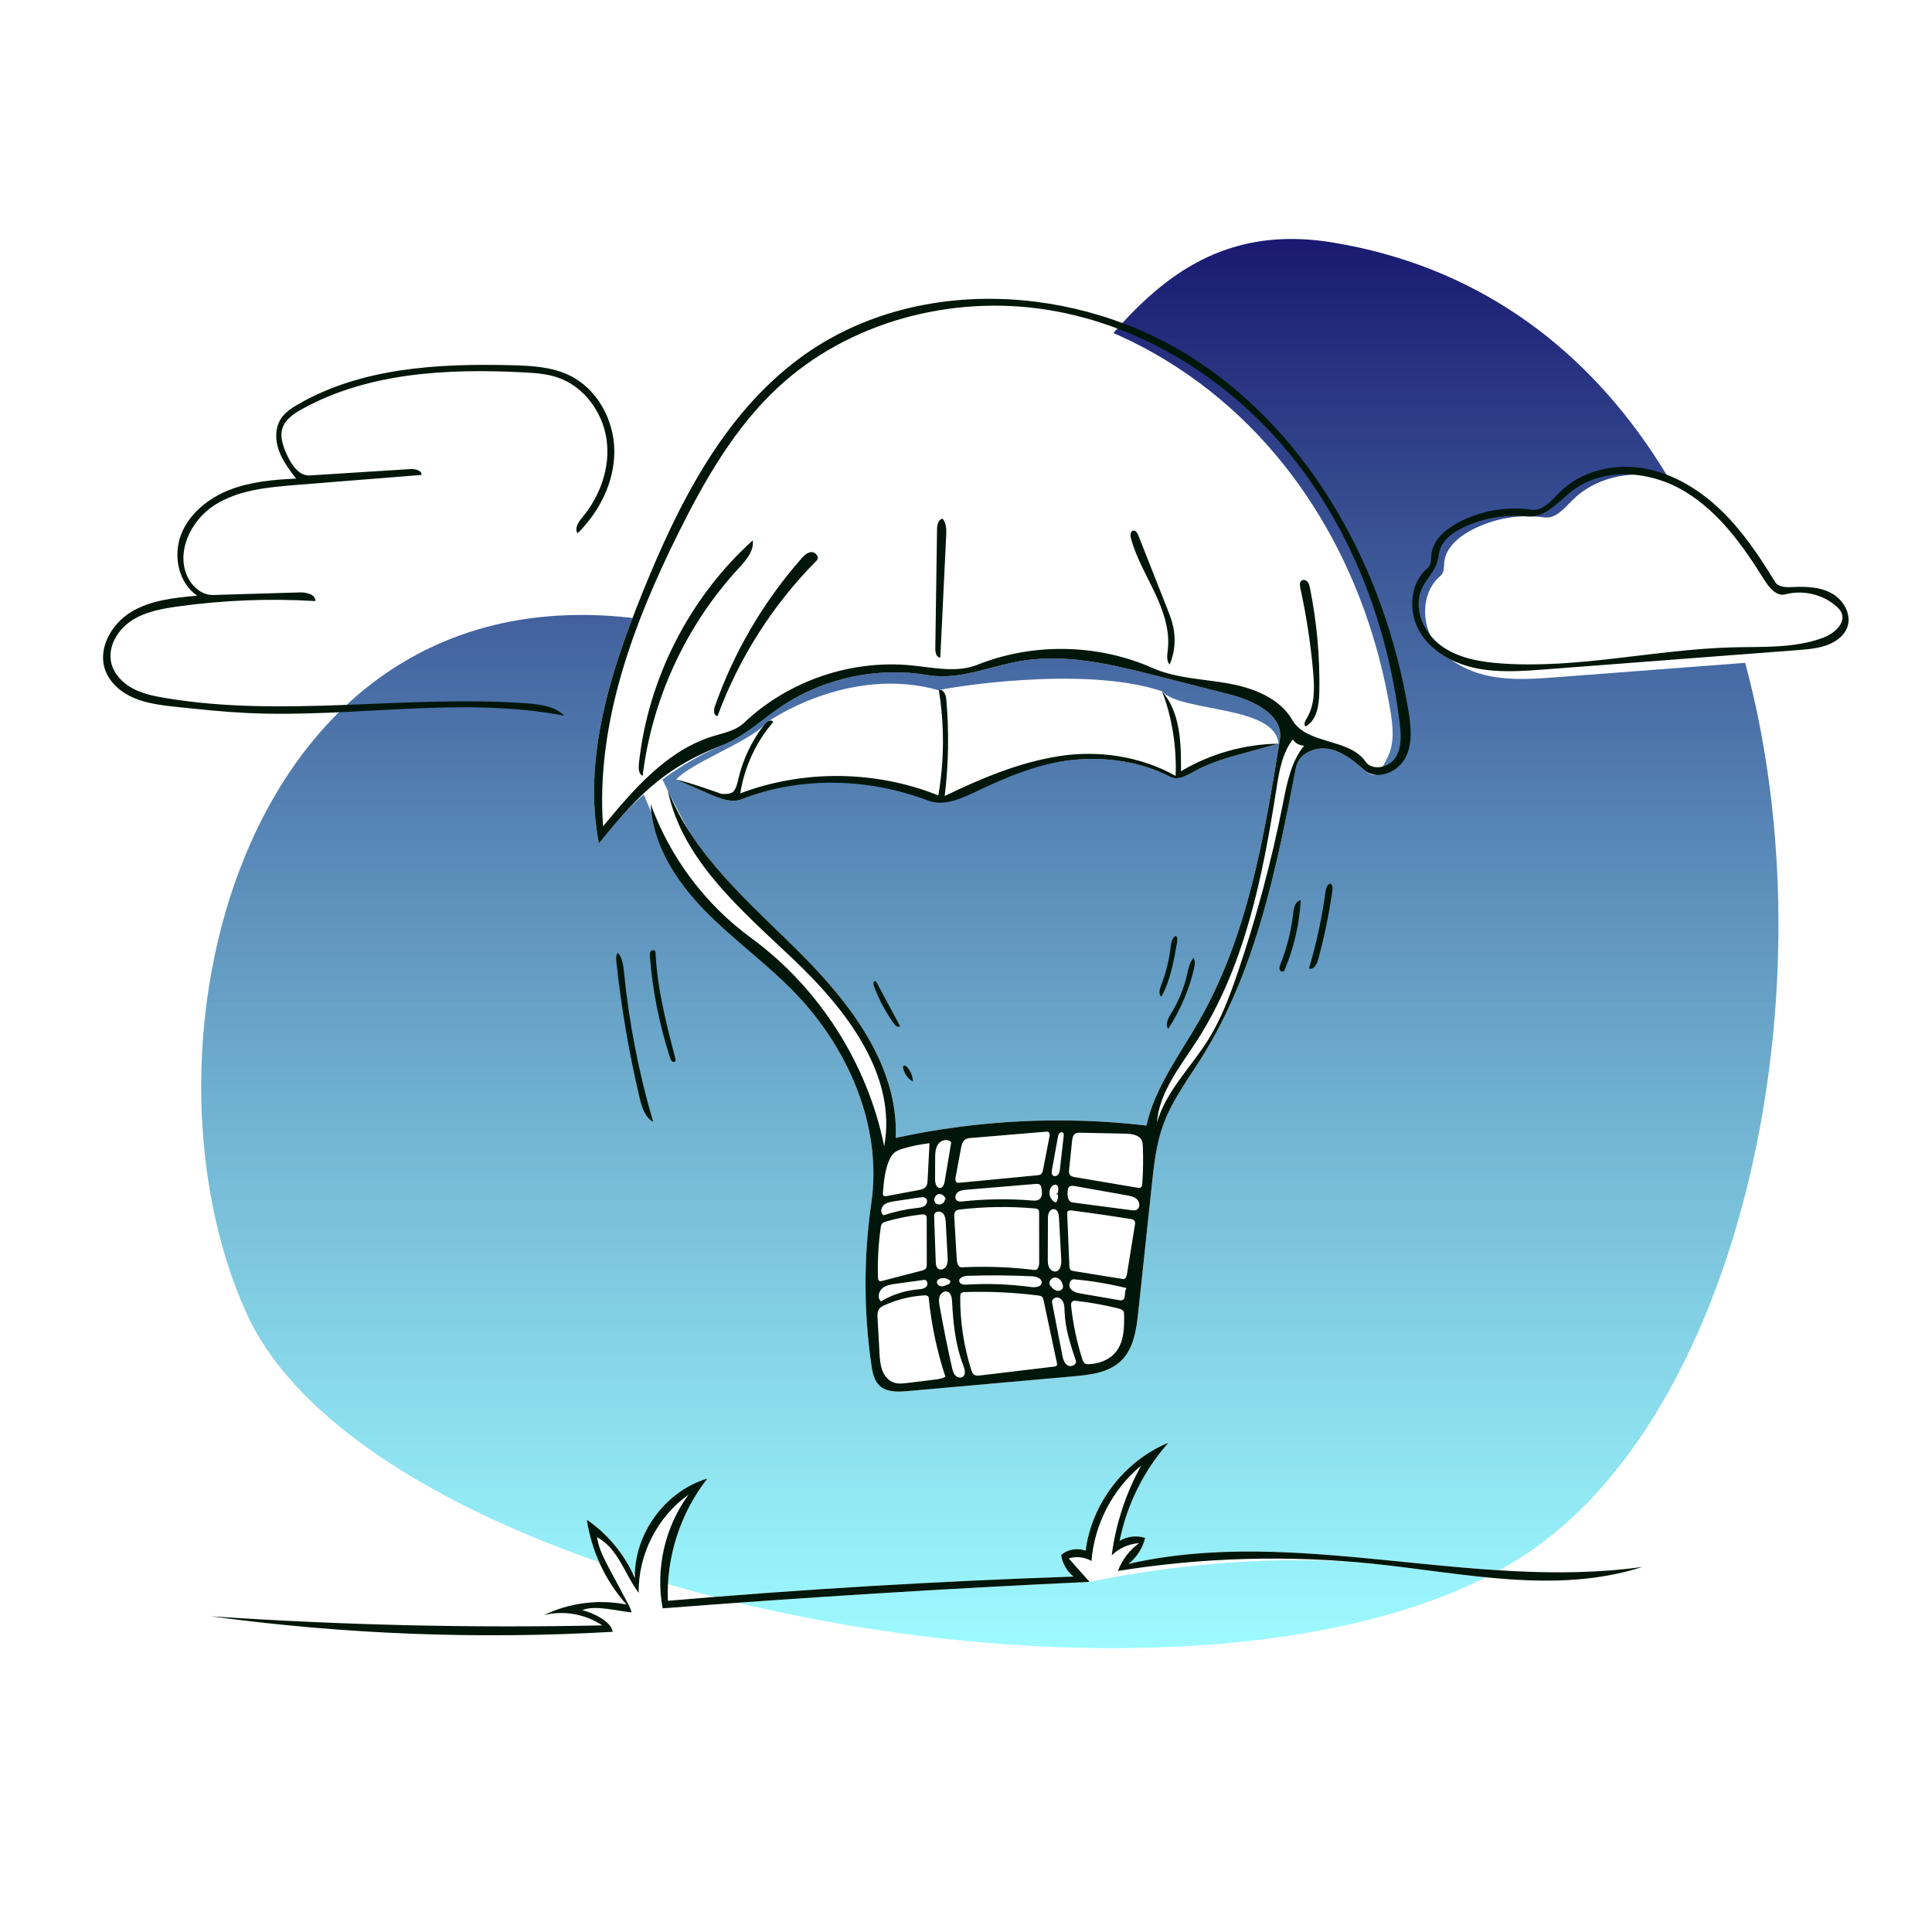 <svg width="656" height="656" viewBox="0 0 656 656" fill="none" xmlns="http://www.w3.org/2000/svg">
<rect width="656" height="656" fill="white"/>
<path fill-rule="evenodd" clip-rule="evenodd" d="M452.451 82.332C349.739 65.482 360.211 234.154 223.545 211.068C83.758 187.455 41.979 354.032 83.758 446.043C128.883 545.421 417.824 598.844 521.194 525.586C637.537 443.134 645.167 113.948 452.451 82.332Z" fill="url(#paint0_linear_230_516)"/>
<path fill-rule="evenodd" clip-rule="evenodd" d="M224.34 263.413C224.34 263.413 236.133 289.128 246.377 301.049C260.913 317.966 281.669 332.019 289.464 345.212C307.985 376.562 299.77 391.897 299.77 391.897C299.77 391.897 289.985 358.102 275.961 341.596C265.257 328.998 244.233 315.026 237.206 304.68C224.547 286.043 218.007 268.189 218.007 268.189L224.34 263.413Z" fill="white"/>
<path d="M369.945 537.117C321.588 539.376 273.266 542.371 225.001 546.103C218.811 546.714 214.232 546.806 214.476 547.463C210.125 547.187 202.258 544.819 197.686 546.714C201.13 547.513 207.642 550.558 208.028 554.073C162.481 556.7 116.68 554.927 71.472 548.788C115.736 551.805 160.136 552.84 204.493 551.89C198.777 548.054 191.425 546.748 184.738 548.381C193.358 544.214 203.348 542.943 212.737 544.819C205.573 536.805 200.825 526.658 199.263 516.023C206.419 520.917 212.143 527.88 215.559 535.849C215.232 520.87 225.832 506.316 240.189 502.031C231.02 513.708 226.174 528.701 226.774 543.535C272.609 539.62 318.546 536.881 364.522 535.323C362.253 533.523 360.709 530.833 360.302 527.965C362.549 526.047 365.87 525.482 368.625 526.55C370.648 510.536 381.788 495.993 396.724 489.871C388.405 499.267 382.626 510.89 380.156 523.193C382.722 521.639 385.97 521.262 388.824 522.188C388.01 525.658 385.975 528.828 383.159 531.011C440.087 518 499.846 540.167 557.673 532.036C528.481 541.477 496.94 534.158 466.425 530.983C421.755 526.55 378.853 535.323 369.945 537.117Z" fill="white"/>
<path d="M490.401 190.849C490.901 186.085 495.004 182.513 499.21 180.221C506.819 176.075 515.778 174.458 524.356 175.68C528.241 176.234 531.202 172.533 533.978 169.76C541.181 162.561 552.189 159.933 562.236 161.596C572.283 163.259 581.386 168.809 588.718 175.876C596.05 182.942 601.774 191.493 607.07 200.191C608.182 202.015 610.759 202.064 612.892 201.959C617.496 201.733 622.341 201.86 626.363 204.112C630.384 206.364 633.211 211.363 631.584 215.675C630.821 217.695 629.203 219.305 627.354 220.419C623.666 222.642 619.195 223.025 614.901 223.353C586.269 225.539 557.637 227.725 529.005 229.912C521.171 230.51 513.214 231.101 505.52 229.507C497.826 227.914 490.294 223.813 486.355 217.015C482.417 210.216 483.076 200.532 489.118 195.51C490.394 194.449 490.227 192.5 490.401 190.849" fill="white"/>
<path d="M394.562 234.718C400.812 241.896 433.069 239.382 434.115 252.516C430.419 253.529 426.724 254.543 423.028 255.557C417.02 257.205 410.944 258.88 405.508 261.925C402.957 263.354 399.925 265.12 397.331 263.772C387.299 258.559 375.634 256.939 364.381 258.015C353.127 259.092 342.242 262.758 332.03 267.607C326.698 270.138 320.69 273.061 315.172 270.968C295.024 263.329 272.039 263.463 251.982 271.336C248.426 272.731 244.461 271.182 240.962 269.651C237.177 267.995 233.391 266.339 229.606 264.682C234.488 259.099 255.358 251.331 259.613 245.927C260.36 244.978 288.227 225.653 318.786 234.384C320.155 233.742 367.681 225.653 394.562 234.718Z" fill="white"/>
<path fill-rule="evenodd" clip-rule="evenodd" d="M269.656 325.978C251.937 309.137 231.48 292.089 226.708 268.113C235.466 290.605 254.914 306.797 271.97 323.876C289.026 340.955 305.182 362.258 304.128 386.372C332.016 380.284 360.916 378.857 389.268 382.168C392.174 369.08 400.634 358.06 407.272 346.411C423.728 317.534 429.292 283.916 434.579 251.102C435.916 242.806 425.759 237.888 417.616 235.813C409.483 233.741 401.35 231.669 393.217 229.596C377.932 225.702 362.097 221.78 346.55 224.443C336.037 226.243 325.656 231.034 315.142 229.24C298.406 226.385 280.65 230.001 266.363 239.172C259.18 243.783 252.797 249.76 244.957 253.133C228.456 260.233 213.922 271.842 203.351 286.366C197.829 257.798 207.134 228.563 218.012 201.576C230.173 171.409 245.438 140.886 271.603 121.563C309.964 93.233 359.978 98.747 399.883 124.858C439.788 150.969 464.171 194.026 472.051 241.059C472.967 246.529 473.617 252.45 471.041 257.362C468.466 262.275 467.494 265.117 463.295 261.493C459.716 258.404 455.906 255.199 451.262 254.31C446.618 253.421 440.984 255.834 440.083 260.476C433.489 294.472 426.565 329.33 408.244 358.716C403.473 366.368 397.917 373.675 394.883 382.167C392.562 388.665 391.813 395.603 391.082 402.464C389.557 416.761 388.033 431.058 386.509 445.355C385.866 451.382 384.97 457.944 380.58 462.123C376.388 466.113 370.149 466.83 364.385 467.342C345.664 469.005 326.943 470.667 308.222 472.33C304.874 472.628 301.078 472.78 298.632 470.473C296.748 468.696 296.226 465.945 295.856 463.382C293.226 445.193 293.227 426.625 295.858 408.436C299.633 382.339 287.955 355.639 269.559 336.747C259.973 326.902 248.668 318.853 239.097 308.993C229.527 299.132 221.516 286.739 220.942 273.009C227.454 291.054 239.455 307.077 254.94 318.401C278.081 335.324 294.569 361.107 300.222 389.213C304.667 365.174 287.375 342.82 269.656 325.978Z" fill="white"/>
<path fill-rule="evenodd" clip-rule="evenodd" d="M221.772 380.906C218.964 379.367 217.929 375.914 217.191 372.798C213.569 357.51 210.921 341.99 209.268 326.366C209.163 325.373 209.115 324.225 209.838 323.536C211.386 325.362 211.66 327.912 211.897 330.295C213.606 347.423 216.916 364.392 221.772 380.906Z" fill="#00160A"/>
<path fill-rule="evenodd" clip-rule="evenodd" d="M444.452 328.827C446.997 320.317 448.873 311.607 450.058 302.804C450.218 301.612 450.667 300.112 451.866 300.02C452.566 300.632 452.498 301.721 452.366 302.641C451.238 310.491 449.628 318.271 447.548 325.923C447.126 327.476 445.945 329.426 444.452 328.827H444.452Z" fill="#00160A"/>
<path fill-rule="evenodd" clip-rule="evenodd" d="M379.596 533.406C380.985 529.636 383.528 526.301 386.795 523.963C383.323 524.175 379.946 525.687 377.475 528.136C378.837 517.462 382.251 507.054 387.475 497.648C377.81 505.581 371.572 517.556 370.609 530.023C368.306 528.681 365.434 528.357 362.89 529.152C365.242 531.807 367.593 534.462 369.945 537.117C321.588 539.376 273.266 542.371 225.001 546.103C222.491 532.765 225.754 518.441 233.793 507.506C223.185 514.987 216.636 527.901 216.869 540.88C212.139 534.571 209.783 525.558 202.68 521.953C203.937 528.136 205.388 529.526 213.732 545.497C214.073 546.15 214.232 546.806 214.476 547.463C210.125 547.187 202.258 544.819 197.686 546.714C201.13 547.513 207.642 550.558 208.028 554.073C162.481 556.7 116.68 554.927 71.472 548.788C115.736 551.805 160.136 552.84 204.493 551.89C198.777 548.054 191.425 546.748 184.738 548.381C193.358 544.214 203.348 542.943 212.737 544.819C205.573 536.805 200.825 526.658 199.263 516.023C206.419 520.917 212.143 527.88 215.559 535.849C215.232 520.87 225.832 506.316 240.189 502.031C231.02 513.708 226.174 528.701 226.774 543.535C272.609 539.62 318.546 536.881 364.522 535.323C362.253 533.523 360.709 530.833 360.302 527.965C362.549 526.047 365.87 525.482 368.625 526.55C370.648 510.536 381.788 495.993 396.724 489.871C388.405 499.267 382.626 510.89 380.156 523.193C382.722 521.639 385.97 521.262 388.824 522.188C388.01 525.658 385.975 528.828 383.159 531.011C440.087 518 499.846 540.167 557.673 532.036C528.481 541.477 496.94 534.158 466.425 530.983C437.543 527.978 408.266 528.795 379.596 533.406Z" fill="#00160A"/>
<path fill-rule="evenodd" clip-rule="evenodd" d="M405.23 325.257C405.928 326.283 405.709 327.656 405.427 328.864C403.737 336.123 400.758 343.079 396.67 349.311C395.533 347.893 396.578 345.84 397.535 344.295C400.083 340.184 401.954 335.656 403.052 330.946C403.519 328.947 403.894 326.815 405.23 325.257H405.23Z" fill="#00160A"/>
<path fill-rule="evenodd" clip-rule="evenodd" d="M394.333 338.435C393.281 337.528 393.752 335.839 394.256 334.545C395.874 330.387 396.962 326.023 397.485 321.592C397.658 320.123 397.934 318.394 399.259 317.736C399.883 318.299 399.789 319.287 399.644 320.115C398.546 326.409 397.404 332.833 394.333 338.435Z" fill="#00160A"/>
<path fill-rule="evenodd" clip-rule="evenodd" d="M306.81 361.895C307.118 361.619 307.598 361.902 307.883 362.201C309.164 363.543 309.928 365.366 309.984 367.22C308.271 366.301 307.015 364.573 306.671 362.66C306.623 362.393 306.608 362.076 306.81 361.895L306.81 361.895Z" fill="#00160A"/>
<path fill-rule="evenodd" clip-rule="evenodd" d="M441.658 305.686C441.201 313.768 439.356 321.77 436.227 329.235C436.146 329.428 436.059 329.628 435.9 329.765C435.436 330.165 434.652 329.734 434.486 329.144C434.319 328.553 434.556 327.933 434.781 327.362C436.989 321.775 438.454 315.895 439.124 309.925C439.324 308.15 439.884 305.894 441.658 305.686L441.658 305.686Z" fill="#00160A"/>
<path fill-rule="evenodd" clip-rule="evenodd" d="M303.824 347.957C300.817 343.892 298.399 339.391 296.668 334.64C296.445 334.03 296.581 332.999 297.209 333.168C297.445 333.232 297.585 333.468 297.701 333.684C300.312 338.552 302.923 343.421 305.535 348.289C305.402 349.021 304.267 348.555 303.824 347.957H303.824Z" fill="#00160A"/>
<path fill-rule="evenodd" clip-rule="evenodd" d="M218.205 263.471C216.823 262.755 216.768 260.829 216.934 259.282C220.024 230.443 234.065 202.912 255.593 183.476C256.088 187.135 253.263 190.303 250.759 193.016C232.922 212.339 221.359 237.364 218.205 263.471Z" fill="#00160A"/>
<path fill-rule="evenodd" clip-rule="evenodd" d="M399.18 263.443C399.574 253.974 397.991 243.553 394.562 234.718C400.812 241.896 401.071 252.341 401.005 261.859C410.974 255.93 422.516 252.673 434.115 252.516C430.419 253.529 426.724 254.543 423.028 255.557C417.02 257.205 410.944 258.88 405.508 261.925C402.957 263.354 399.925 265.121 397.331 263.772C387.299 258.559 375.634 256.939 364.381 258.016C353.127 259.092 342.242 263.633 332.03 268.481C326.698 271.012 320.69 273.935 315.172 271.843C295.024 264.204 272.039 263.463 251.982 271.336C248.426 272.732 244.461 271.183 240.962 269.651C237.177 267.995 233.391 266.339 229.606 264.682C234.007 265.606 244.933 269.537 244.933 269.537C244.933 269.537 248.081 269.917 249.072 268.708C250.062 267.499 250.375 265.892 250.732 264.371C252.303 257.675 255.358 251.331 259.613 245.927C260.36 244.978 261.961 244.091 262.557 245.143C256.668 251.968 252.742 260.466 251.362 269.374C272.824 261.28 297.314 261.535 318.601 270.076C320.635 258.298 320.698 246.182 318.786 234.384C320.155 233.742 321.16 235.782 321.295 237.288C322.276 248.261 322.1 259.337 320.77 270.272C333.081 264.325 345.849 258.951 359.349 256.783C372.849 254.614 387.259 256.749 399.18 263.443Z" fill="#00160A"/>
<path fill-rule="evenodd" clip-rule="evenodd" d="M242.701 239.932C249.137 221.513 259.17 204.358 272.067 189.718C273.013 188.644 274.137 187.504 275.567 187.456C276.997 187.407 278.339 189.276 277.33 190.29C262.491 205.209 250.917 223.358 243.65 243.105C242.342 243.139 242.269 241.167 242.701 239.932H242.701Z" fill="#00160A"/>
<path fill-rule="evenodd" clip-rule="evenodd" d="M222.367 322.873C222.555 323.103 222.577 323.422 222.592 323.718C223.21 335.985 226.327 347.971 229.428 359.856C229.561 360.364 228.82 360.73 228.355 360.488C227.89 360.245 227.687 359.7 227.525 359.201C223.907 348.067 221.599 336.508 220.661 324.838C220.614 324.257 220.581 323.629 220.891 323.134C221.201 322.64 221.997 322.422 222.367 322.873H222.367Z" fill="#00160A"/>
<path fill-rule="evenodd" clip-rule="evenodd" d="M319.272 223.261C317.98 223.315 317.559 221.56 317.578 220.267C317.773 206.757 317.969 193.246 318.165 179.736C318.186 178.244 318.59 176.301 320.073 176.137C321.391 177.681 321.363 179.926 321.265 181.954C320.601 195.723 319.936 209.492 319.272 223.261Z" fill="#00160A"/>
<path fill-rule="evenodd" clip-rule="evenodd" d="M443.671 243.938C446.534 239.29 446.341 233.441 445.858 228.004C445.013 218.48 443.564 209.009 441.521 199.668C441.326 198.772 441.208 197.644 441.962 197.123C442.585 196.692 443.496 196.99 443.984 197.569C444.472 198.148 444.643 198.923 444.793 199.666C447.136 211.278 448.203 223.148 447.969 234.992C447.881 239.397 447.16 244.564 443.294 246.675C442.551 245.998 443.144 244.794 443.671 243.938H443.671Z" fill="#00160A"/>
<path fill-rule="evenodd" clip-rule="evenodd" d="M398.326 212.637C399.298 216.956 398.886 221.575 397.164 225.653C395.982 224.383 396.314 222.391 396.519 220.668C397.314 213.976 394.971 207.311 392.089 201.218C389.207 195.126 385.725 189.243 383.993 182.73C383.732 181.75 383.772 180.331 384.771 180.158C385.615 180.011 386.19 180.966 386.505 181.763C389.743 189.967 392.982 198.171 396.22 206.375C397.029 208.426 397.842 210.486 398.326 212.637Z" fill="#00160A"/>
<path fill-rule="evenodd" clip-rule="evenodd" d="M486.027 188.225C486.528 183.461 490.63 179.889 494.837 177.597C502.446 173.451 511.405 171.834 519.983 173.056C523.867 173.61 526.829 169.909 529.604 167.136C536.807 159.937 547.816 157.309 557.863 158.972C567.909 160.635 577.013 166.185 584.345 173.252C591.677 180.318 597.4 188.869 602.697 197.567C603.808 199.391 606.385 199.44 608.519 199.335C613.123 199.109 617.967 199.236 621.989 201.488C626.011 203.74 628.838 208.739 627.21 213.051C626.448 215.071 624.829 216.681 622.981 217.795C619.293 220.018 614.821 220.401 610.528 220.729C581.896 222.915 553.264 225.101 524.632 227.288C516.797 227.886 508.84 228.477 501.147 226.883C493.453 225.29 485.921 221.189 481.982 214.391C478.043 207.592 478.702 197.908 484.744 192.886C486.021 191.825 485.854 189.876 486.027 188.225M496.874 179.075C493.446 180.709 490.025 183.114 488.896 186.739C488.494 188.03 488.411 189.402 488.038 190.702C487.069 194.073 484.28 196.605 482.808 199.789C479.74 206.426 483.237 214.681 489.086 219.069C494.936 223.458 502.511 224.762 509.806 225.276C536.06 227.124 562.165 220.463 588.475 219.801C598.81 219.541 609.474 220.156 619.141 216.495C622.8 215.109 626.821 211.603 625.251 208.019C624.854 207.114 624.139 206.388 623.39 205.743C618.761 201.763 612.133 200.24 606.231 201.801C603.222 202.598 600.708 199.545 599.06 196.903C591.89 185.412 583.771 173.957 572.188 166.937C560.604 159.916 544.721 158.381 533.946 166.589C529.103 170.277 524.599 176.008 518.547 175.366C511.165 174.583 503.575 175.882 496.874 179.075Z" fill="#00160A"/>
<path fill-rule="evenodd" clip-rule="evenodd" d="M95.91 145.404C94.944 148.42 96.162 151.665 97.483 154.544C99.017 157.889 101.539 161.662 105.212 161.43C116.554 160.714 127.897 159.998 139.239 159.281C140.882 159.178 143.143 159.606 143.153 161.253C128.93 162.391 114.706 163.529 100.483 164.668C90.916 165.434 80.912 166.341 72.833 171.524C64.755 176.707 59.489 187.634 63.847 196.186C65.498 199.426 68.738 202.135 72.373 202.027C82.17 201.735 91.967 201.443 101.764 201.152C104.046 201.084 107.17 201.804 107.068 204.085C91.499 203.155 75.838 203.771 60.39 205.921C54.844 206.692 49.139 207.733 44.488 210.851C39.837 213.97 36.496 219.695 37.798 225.141C38.697 228.899 41.641 231.918 45.046 233.747C48.451 235.575 52.305 236.367 56.117 237.007C96.535 243.794 138 235.856 178.878 238.821C183.451 239.153 188.403 239.795 191.661 243.022C156.394 236.253 120.025 243.807 84.155 242.11C76.171 241.732 68.216 240.896 60.267 240.059C53.761 239.375 46.944 238.578 41.577 234.838C38.994 233.038 36.829 230.552 35.749 227.595C33.072 220.27 37.795 211.903 44.45 207.838C51.106 203.773 59.181 202.968 66.947 202.262C60.6 197.919 58.713 188.77 61.459 181.586C64.205 174.402 70.737 169.164 77.896 166.353C85.055 163.541 92.854 162.862 100.537 162.5C98.271 159.533 95.972 156.504 94.705 152.992C93.439 149.48 93.346 145.343 95.366 142.204C96.772 140.021 99.025 138.543 101.274 137.245C122.787 124.833 148.791 123.391 173.62 124.007C180.367 124.174 187.334 124.524 193.401 127.479C202.814 132.063 208.536 142.662 208.593 153.131C208.65 163.601 203.584 173.703 196.138 181.063C194.943 179.406 196.437 177.204 197.747 175.636C203.813 168.375 207.259 158.694 205.969 149.321C204.678 139.949 198.248 131.182 189.283 128.157C185.537 126.893 181.538 126.626 177.589 126.425C151.915 125.116 125.007 126.46 102.522 138.921C99.754 140.454 96.876 142.39 95.91 145.404Z" fill="#00160A"/>
<path fill-rule="evenodd" clip-rule="evenodd" d="M269.656 325.978C251.937 309.137 231.48 292.089 226.708 268.113C235.466 290.605 254.914 306.797 271.97 323.876C289.026 340.955 305.182 362.258 304.128 386.372C332.016 380.284 360.916 378.857 389.268 382.168C392.174 369.08 400.634 358.06 407.272 346.411C423.728 317.534 429.292 283.916 434.579 251.102C435.916 242.806 425.759 237.888 417.616 235.813C409.483 233.741 401.35 231.669 393.217 229.596C377.932 225.702 362.097 221.78 346.55 224.443C336.037 226.243 325.656 231.034 315.142 229.24C298.406 226.385 280.65 230.001 266.363 239.172C259.18 243.783 252.864 250.049 244.957 253.133C227.839 259.812 218.007 267.901 203.351 286.366C197.829 257.798 207.134 228.563 218.012 201.576C230.173 171.409 245.438 140.886 271.603 121.563C309.964 93.233 366.101 96.123 406.006 122.234C445.91 148.345 470.294 194.026 478.173 241.058C479.09 246.529 479.74 252.45 477.164 257.362C474.589 262.275 467.494 265.117 463.295 261.493C459.716 258.404 455.906 255.199 451.262 254.31C446.618 253.421 440.984 255.834 440.083 260.476C433.489 294.472 426.565 329.33 408.244 358.716C403.473 366.368 397.917 373.675 394.883 382.167C392.562 388.665 391.813 395.602 391.082 402.464C389.557 416.761 388.033 431.058 386.509 445.355C385.866 451.382 384.97 457.944 380.58 462.123C376.388 466.113 370.149 466.83 364.385 467.342C345.664 469.005 326.943 470.667 308.222 472.33C304.874 472.628 301.078 472.78 298.632 470.473C296.748 468.696 296.226 465.945 295.856 463.382C293.226 445.193 293.227 426.625 295.858 408.436C299.633 382.339 287.955 355.639 269.559 336.747C259.973 326.902 248.668 318.853 239.097 308.993C229.527 299.132 221.516 286.739 220.942 273.009C227.454 291.054 239.455 307.077 254.94 318.401C278.081 335.324 294.569 361.107 300.222 389.213C304.667 365.174 287.375 342.82 269.656 325.978ZM309.399 225.923C316.928 226.659 324.813 228.53 331.84 225.728C350.762 218.181 372.711 218.58 391.346 226.81C399.3 230.322 408.252 230.516 416.817 232.015C425.381 233.514 434.422 236.931 438.782 244.453C443.679 252.899 458.069 250.564 463.645 258.579C465.958 261.903 471.646 260.636 473.836 257.23C476.025 253.824 475.73 249.44 475.241 245.421C471.257 212.705 459.275 180.629 438.599 154.964C417.923 129.3 388.262 110.427 355.721 105.209C323.179 99.992 288.066 109.215 263.981 131.711C249.404 145.328 239.293 162.992 230.408 180.852C214.935 211.958 202.268 245.918 204.768 280.57C215.153 268.003 226.435 254.818 242.011 250.006C245.73 248.857 249.806 248.119 252.629 245.438C267.593 231.228 288.861 223.917 309.399 225.923ZM326.043 440.327C325.985 448.681 327.237 457.043 329.738 465.014C329.951 465.695 330.215 466.428 330.821 466.805C331.409 467.172 332.158 467.102 332.847 467.02C341.218 466.018 349.59 465.017 357.961 464.016C358.268 463.979 358.611 463.923 358.795 463.674C358.985 463.416 358.927 463.058 358.86 462.744C357.353 455.662 355.846 448.581 354.339 441.499C354.255 441.1 354.159 440.68 353.877 440.385C353.532 440.023 352.995 439.938 352.499 439.875C344.275 438.834 335.969 438.447 327.684 438.717C327.199 438.733 326.657 438.778 326.338 439.144C326.066 439.457 326.046 439.911 326.043 440.327ZM352.611 410.808C352.336 410.432 351.814 410.357 351.349 410.316C342.909 409.569 334.392 409.691 325.977 410.68C325.489 410.737 324.973 410.81 324.595 411.124C323.977 411.638 323.973 412.568 324.02 413.371C324.301 418.138 324.582 422.906 324.863 427.673C324.931 428.837 325.384 430.373 326.549 430.315C334.802 429.9 343.091 430.203 351.293 431.218C352.421 431.357 352.856 429.8 352.854 428.663C352.845 423.045 352.835 417.428 352.826 411.81C352.825 411.462 352.816 411.089 352.611 410.808ZM300.289 443.197C299.653 443.485 299.001 443.81 298.569 444.36C297.882 445.236 297.911 446.457 297.973 447.569C298.189 451.471 298.405 455.373 298.621 459.275C298.73 461.249 298.846 463.256 299.516 465.117C300.185 466.977 301.499 468.705 303.353 469.393C304.88 469.961 306.571 469.77 308.188 469.571C311.248 469.195 314.309 468.82 317.369 468.444C318.626 468.289 319.927 468.12 321.003 467.452C318.134 458.74 316.228 449.712 315.33 440.584C315.267 439.945 314.408 439.794 313.767 439.835C309.12 440.128 304.529 441.273 300.289 443.197ZM382.634 432.749C383.54 427.148 384.447 421.548 385.353 415.948C385.432 415.457 385.499 414.908 385.211 414.503C384.918 414.093 384.367 413.98 383.869 413.9C377.234 412.835 370.583 411.873 363.918 411.015C363.418 410.951 362.811 410.931 362.522 411.345C362.35 411.592 362.356 411.917 362.368 412.217C362.609 418.056 362.85 423.894 363.091 429.733C363.113 430.266 363.163 430.862 363.563 431.216C363.844 431.466 364.237 431.536 364.609 431.596C370.204 432.5 375.799 433.403 381.394 434.307C382.127 434.425 382.516 433.481 382.634 432.749ZM324.472 399.711C324.352 400.356 324.311 401.182 324.885 401.499C325.161 401.651 325.496 401.625 325.809 401.595C334.583 400.752 343.356 399.91 352.129 399.067C352.582 399.024 353.06 398.971 353.424 398.699C353.921 398.33 354.074 397.665 354.191 397.057C354.906 393.356 355.621 389.656 356.336 385.956C356.438 385.43 356.5 384.788 356.082 384.453C355.79 384.219 355.377 384.239 355.004 384.27C346.593 384.974 338.183 385.678 329.772 386.382C329.086 386.439 328.368 386.507 327.787 386.877C326.804 387.504 326.507 388.78 326.293 389.927C325.686 393.189 325.079 396.45 324.472 399.711ZM364 387.541C363.671 390.749 363.343 393.957 363.014 397.165C362.96 397.693 362.913 398.259 363.17 398.724C363.551 399.41 364.427 399.61 365.2 399.74C372.24 400.926 379.28 402.112 386.32 403.297C386.612 403.347 386.923 403.394 387.195 403.277C387.713 403.054 387.829 402.383 387.867 401.82C388.147 397.68 388.209 393.525 388.055 389.379C388.028 388.665 387.991 387.931 387.7 387.278C386.817 385.296 384.192 384.967 382.022 384.923C376.941 384.82 371.859 384.716 366.777 384.613C366.25 384.602 365.698 384.597 365.231 384.842C364.316 385.321 364.105 386.513 364 387.541ZM438.944 251.086C435.311 255.822 434.315 262.004 433.392 267.901C428.725 297.729 422.674 328.249 406.26 353.589C400.638 362.27 393.63 370.841 392.835 381.153C395.931 370.418 404.506 362.293 410.392 352.796C414.71 345.828 417.592 338.078 420.232 330.317C426.603 311.583 431.733 292.426 435.575 273.015C436.956 266.036 438.319 258.695 442.813 253.18C441.287 253.164 439.791 252.355 438.944 251.086ZM312.995 431.427C313.484 431.3 314.006 431.152 314.323 430.759C314.663 430.339 314.678 429.751 314.678 429.211C314.671 424.063 314.665 418.915 314.659 413.768C314.658 413.397 314.647 412.995 314.412 412.708C314.075 412.296 313.452 412.311 312.922 412.369C308.838 412.816 304.793 413.62 300.848 414.769C300.385 414.904 299.9 415.057 299.571 415.41C299.194 415.815 299.097 416.4 299.021 416.948C298.254 422.506 297.948 428.128 298.107 433.736C298.119 434.193 298.186 434.736 298.592 434.946C298.873 435.091 299.213 435.015 299.519 434.935C304.011 433.766 308.503 432.596 312.995 431.427ZM378.786 459.158C381.761 455.582 381.787 450.479 381.664 445.829C381.64 444.924 380.576 444.475 379.696 444.258C374.995 443.099 370.22 442.243 365.41 441.697C364.989 441.649 364.527 441.613 364.176 441.85C363.64 442.213 363.645 442.99 363.715 443.633C364.367 449.637 365.613 455.576 367.431 461.335C367.642 462.004 367.919 462.74 368.553 463.04C368.894 463.202 369.287 463.208 369.664 463.197C373.09 463.098 376.594 461.793 378.786 459.158ZM306.908 389.915C305.74 390.252 304.547 390.646 303.627 391.441C302.754 392.196 302.198 393.251 301.766 394.322C300.393 397.721 300.08 401.44 299.783 405.095C299.761 405.374 299.746 405.682 299.916 405.904C300.172 406.237 300.678 406.193 301.091 406.116C304.651 405.448 308.212 404.781 311.772 404.113C312.786 403.923 313.908 403.664 314.484 402.808C314.875 402.226 314.924 401.487 314.96 400.786C315.178 396.58 315.396 392.373 315.614 388.167C312.671 388.511 309.756 389.096 306.908 389.915ZM326.897 407.928C334.672 407.086 342.527 406.983 350.322 407.619C351.206 407.692 352.178 407.751 352.894 407.227C354.015 406.407 353.864 404.718 353.596 403.355C353.526 402.999 353.446 402.622 353.196 402.359C352.799 401.938 352.137 401.956 351.561 402.004C343.779 402.657 335.997 403.31 328.216 403.962C327.142 404.052 325.996 404.17 325.163 404.853C324.329 405.535 324.059 406.999 324.918 407.649C325.463 408.062 326.217 408.002 326.897 407.928ZM386.141 407.31C385.206 406.354 383.798 406.073 382.482 405.839C376.658 404.805 370.835 403.77 365.011 402.735C364.252 402.6 363.318 402.53 362.861 403.151C362.662 403.423 362.606 403.77 362.556 404.103C362.309 405.76 362.513 408.067 364.174 408.285C370.793 409.158 377.413 410.03 384.033 410.902C384.689 410.989 385.394 411.067 385.98 410.759C387.164 410.138 387.076 408.265 386.141 407.31ZM319.054 440.164C318.659 441.247 318.857 442.445 319.062 443.58C320.316 450.518 321.68 457.438 323.24 464.313C323.451 465.24 323.683 466.204 324.299 466.928C324.915 467.651 326.038 468.037 326.84 467.529C328.046 466.766 327.601 464.938 327.083 463.608C324.404 456.739 323.643 449.283 323.273 441.92C323.208 440.627 322.959 439.05 321.744 438.603C320.662 438.205 319.448 439.08 319.054 440.164ZM381.092 441.443C382.502 440.905 381.527 438.5 382.535 437.377C376.681 435.917 370.713 434.916 364.703 434.385C363.285 434.26 362.628 436.396 363.472 437.542C364.316 438.688 365.859 439.014 367.261 439.256C368.525 439.475 369.789 439.693 371.053 439.912C374.02 440.425 376.987 440.938 379.955 441.451C380.333 441.517 380.733 441.58 381.092 441.443ZM328.276 436.181C335.541 435.755 342.847 436.028 350.06 436.996C351.501 437.189 353.5 437.019 353.693 435.578C353.893 434.088 351.883 433.433 350.381 433.358C343.081 432.995 335.766 432.944 328.462 433.205C327.169 433.252 325.395 433.908 325.736 435.156C325.998 436.113 327.285 436.239 328.276 436.181ZM356.169 411.689C355.829 412.4 355.819 413.219 355.816 414.008C355.801 418.458 355.785 422.907 355.769 427.357C355.765 428.344 355.769 429.368 356.184 430.263C356.599 431.159 357.549 431.888 358.521 431.716C360.133 431.431 360.431 429.272 360.342 427.637C360.084 422.903 359.825 418.169 359.567 413.435C359.503 412.27 359.199 410.807 358.057 410.569C357.285 410.408 356.51 410.977 356.169 411.689ZM361.134 442.477C360.811 441.546 360.065 440.687 359.089 440.553C358.112 440.418 357.035 441.295 357.223 442.262C358.367 448.155 359.511 454.047 360.655 459.939C360.923 461.319 361.293 462.854 362.483 463.602C363.674 464.35 365.743 463.347 365.298 462.014C363.491 456.605 361.67 451.101 361.478 445.401C361.445 444.416 361.457 443.408 361.134 442.477ZM321.312 429.907C321.843 428.957 321.801 427.804 321.744 426.718C321.547 422.928 321.349 419.138 321.152 415.347C321.09 414.17 320.988 412.89 320.191 412.021C319.395 411.151 317.649 411.144 317.266 412.259C317.164 412.555 317.174 412.877 317.185 413.19C317.366 418.261 317.547 423.332 317.727 428.403C317.759 429.282 317.854 430.288 318.567 430.804C319.449 431.441 320.781 430.856 321.312 429.907ZM318.586 388.428C317.578 389.82 317.533 391.664 317.527 393.382C317.518 395.75 317.509 398.117 317.501 400.484C317.496 401.753 317.961 403.486 319.224 403.363C320.212 403.267 320.606 402.059 320.771 401.08C321.509 396.685 322.248 392.29 322.986 387.895C321.95 386.524 319.593 387.036 318.586 388.428ZM311.656 437.806C312.696 437.714 313.855 437.624 314.557 436.852C315.259 436.08 314.82 434.433 313.786 434.575C310.594 435.012 307.401 435.449 304.209 435.887C302.554 436.114 300.796 436.385 299.535 437.481C298.273 438.577 297.856 440.805 299.147 441.866C302.942 439.598 307.252 438.199 311.656 437.806ZM300.019 409.222C299.065 410.131 298.893 411.958 300.022 412.639C303.677 411.419 307.462 410.59 311.292 410.172C312.236 410.069 313.237 409.97 313.993 409.396C314.749 408.822 315.083 407.583 314.399 406.924C313.859 406.405 313.001 406.482 312.26 406.593C309.396 407.022 306.531 407.451 303.667 407.881C302.364 408.076 300.972 408.313 300.019 409.222ZM359.728 384.761C359.391 385.121 359.289 385.635 359.201 386.119C358.528 389.819 357.856 393.519 357.183 397.219C357.061 397.888 356.986 398.696 357.508 399.132C358.041 399.577 358.91 399.303 359.33 398.751C359.751 398.198 359.843 397.471 359.92 396.781C360.337 393.072 360.754 389.363 361.171 385.654C361.209 385.321 361.236 384.949 361.028 384.686C360.723 384.299 360.066 384.402 359.728 384.761ZM358.471 433.764C357.071 433.593 355.714 435.381 356.587 436.489C357.197 437.263 357.914 438.054 358.877 438.265C359.841 438.476 361.038 437.774 360.946 436.792C360.814 435.388 359.87 433.935 358.471 433.764ZM359.025 405.361C359.496 404.228 359.609 402.414 358.39 402.272C357.914 402.217 357.462 402.51 357.135 402.861C355.616 404.492 356.401 407.607 358.512 408.324C359.189 407.543 359.427 406.405 359.121 405.418C358.785 404.338 358.59 406.405 359.025 405.361ZM321.235 407.437C320.951 406.393 320.084 405.411 319.002 405.4C317.599 405.386 316.681 407.378 317.603 408.435C318.524 409.493 320.623 408.856 320.801 407.464C320.958 406.231 321.562 408.636 321.235 407.437ZM322.091 436.141C322.424 435.858 322.663 435.466 322.762 435.04C321.839 434.008 320.221 433.674 318.964 434.256C318.685 434.385 318.416 434.562 318.258 434.825C317.805 435.577 318.556 436.588 319.422 436.732C320.288 436.875 321.137 436.453 321.913 436.043L322.091 436.141Z" fill="#00160A"/>
<defs>
<linearGradient id="paint0_linear_230_516" x1="336.087" y1="81.147" x2="336.087" y2="559.644" gradientUnits="userSpaceOnUse">
<stop stop-color="#191970"/>
<stop offset="1" stop-color="#7DF9FF" stop-opacity="0.75"/>
</linearGradient>
</defs>
</svg>
